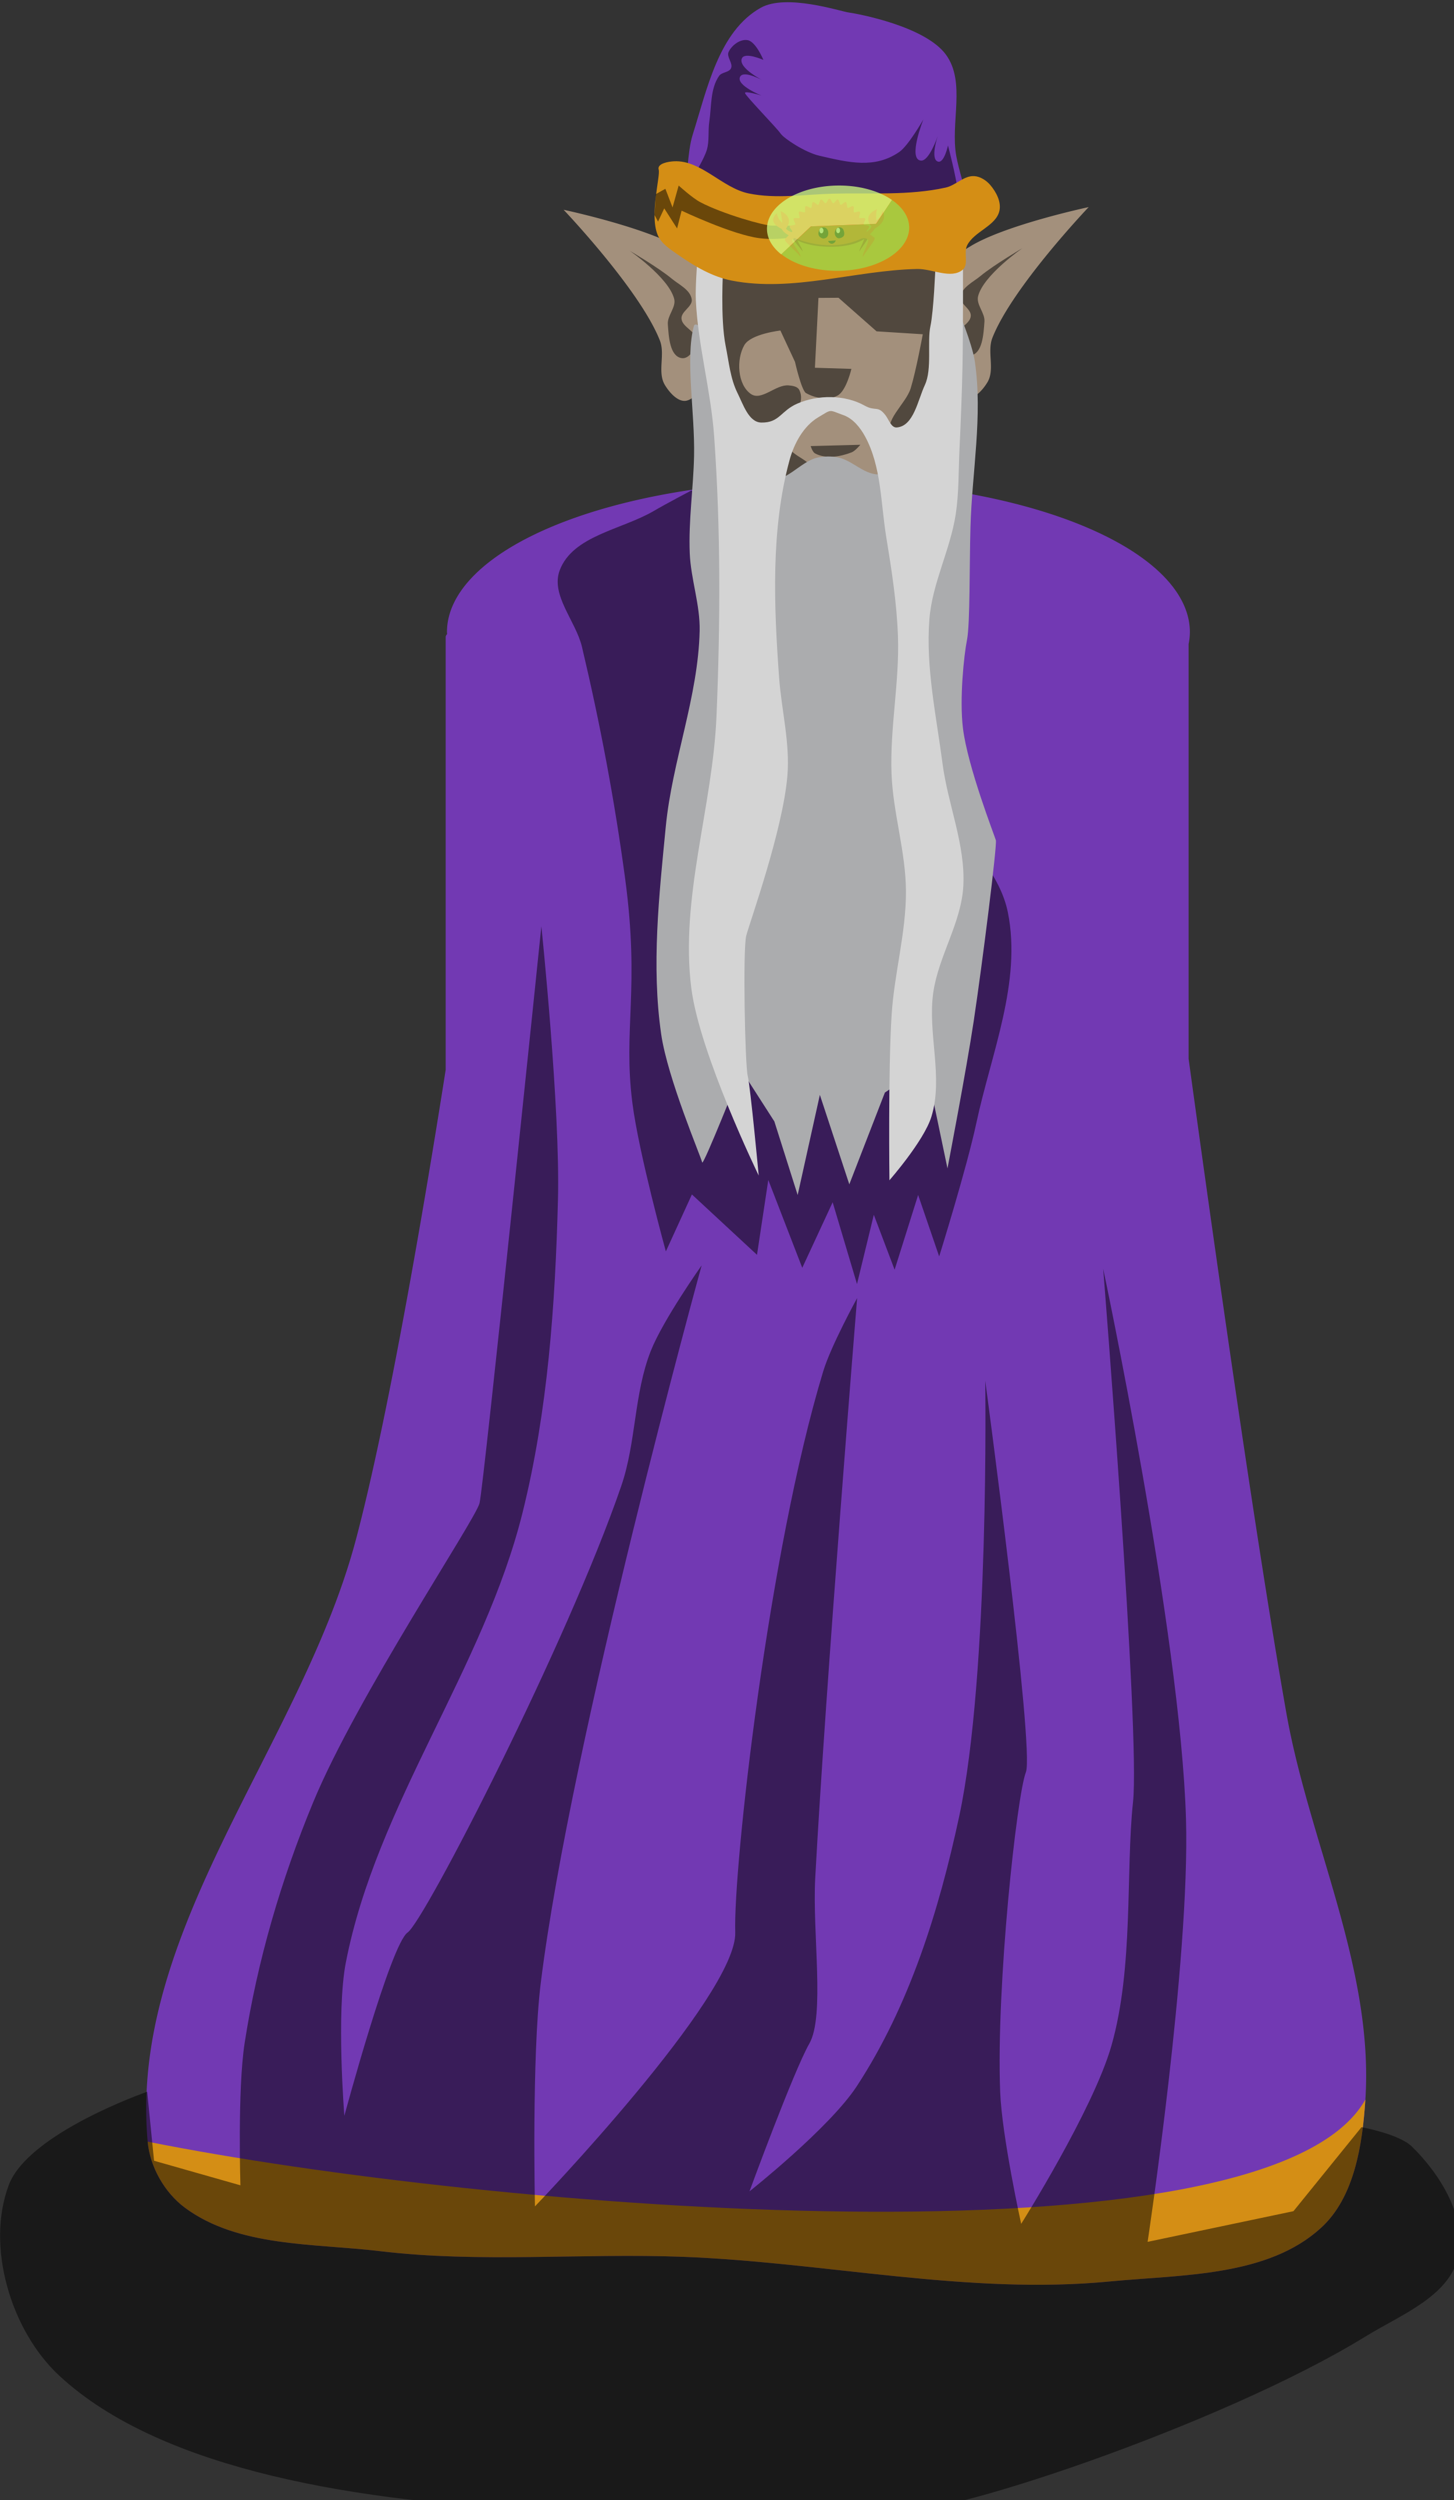 <?xml version="1.0" encoding="UTF-8" standalone="no"?>
<!-- Created with Inkscape (http://www.inkscape.org/) -->

<svg
   width="15.346mm"
   height="26.385mm"
   viewBox="0 0 15.346 26.385"
   version="1.1"
   id="svg5"
   inkscape:version="1.1.1 (3bf5ae0d25, 2021-09-20)"
   sodipodi:docname="alchemist.svg"
   inkscape:export-filename="/home/israel/programming/rs/rust_hero/assets/heros/alchemist.png"
   inkscape:export-xdpi="96"
   inkscape:export-ydpi="96"
   xmlns:inkscape="http://www.inkscape.org/namespaces/inkscape"
   xmlns:sodipodi="http://sodipodi.sourceforge.net/DTD/sodipodi-0.dtd"
   xmlns="http://www.w3.org/2000/svg"
   xmlns:svg="http://www.w3.org/2000/svg"
   xmlns:serif="http://www.serif.com/">
  <rect x="0" y="0" width="15.346" height="26.385" fill="#333333" stroke="none"/>
  <sodipodi:namedview
     id="namedview7"
     pagecolor="#ffffff"
     bordercolor="#666666"
     borderopacity="1.0"
     inkscape:pageshadow="2"
     inkscape:pageopacity="0.0"
     inkscape:pagecheckerboard="0"
     inkscape:document-units="px"
     showgrid="false"
     inkscape:zoom="4.9837781"
     inkscape:cx="29.094393"
     inkscape:cy="49.86177"
     inkscape:window-width="1366"
     inkscape:window-height="699"
     inkscape:window-x="0"
     inkscape:window-y="40"
     inkscape:window-maximized="1"
     inkscape:current-layer="layer1"
     inkscape:snap-global="false"
     fit-margin-top="0"
     fit-margin-left="0"
     fit-margin-right="0"
     fit-margin-bottom="0" />
  <defs
     id="defs2" />
  <g
     inkscape:label="Layer 1"
     inkscape:groupmode="layer"
     id="layer1"
     transform="translate(-14.945,-23.692)">
    <g
       id="g7747"
       transform="matrix(0.104,0,0,0.104,14.685,18.007)"
       inkscape:export-filename="/home/israel/programming/rs/rust_hero/assets/heros/alchemist.png"
       inkscape:export-xdpi="96"
       inkscape:export-ydpi="96">
      <path
         id="path892"
         style="fill:#7239b3;stroke-width:17.436;stroke-linecap:round;stroke-linejoin:round;paint-order:fill markers stroke"
         d="m 322.854,390.348 a 142.256,57.978 0 0 0 -142.254,57.977 142.256,57.978 0 0 0 0.062,0.756 c -0.334,0.324 -0.555,0.736 -0.555,1.203 v 165.67 c -5.826,37.109 -20.735,128.444 -34.35,179.766 -20.858,78.626 -87.076,149.614 -79.77,230.631 0.868,9.627 6.468,19.505 14.229,25.268 20.474,15.202 49.346,13.626 74.666,16.656 38.432,4.599 77.421,0.695 116.1,2.174 54.522,2.084 109.103,14.666 163.414,9.441 27.759,-2.67 60.563,-1.76 81.07,-20.658 12.703,-11.706 15.732,-31.769 16.85,-49.008 3.265,-50.349 -21.561,-98.607 -30.312,-148.297 C 489.381,790.253 471.885,664.728 464.619,611.67 V 452.906 a 142.256,57.978 0 0 0 0.488,-4.582 142.256,57.978 0 0 0 -142.254,-57.977 z"
         transform="scale(0.265)" />
      <path
         id="path846"
         style="fill:#a3907c;stroke-width:12;stroke-linecap:round;stroke-linejoin:round;paint-order:fill markers stroke"
         d="m 325.811,246.639 a 43.59,80.01 0 0 0 -42.98,66.951 c -0.006,-0.015 -0.01,-0.03 -0.016,-0.045 -2.058,-5.358 -7.443,-9.02 -12.352,-11.996 -13.568,-8.227 -45.195,-14.949 -45.195,-14.949 0,0 29.342,30.793 36.889,50.113 2.069,5.296 -1.044,12.075 1.877,16.953 1.798,3.003 5.319,7.011 8.654,5.947 7.96,-2.538 8.557,-21.214 8.629,-23.533 0.023,-0.755 0.477,-2.669 0.984,-5.139 a 43.59,80.01 0 0 0 43.51,75.717 43.59,80.01 0 0 0 43.547,-76.555 c 0.492,2.381 0.924,4.217 0.947,4.953 0.072,2.319 0.669,20.993 8.629,23.531 3.335,1.063 6.856,-2.944 8.654,-5.947 2.921,-4.878 -0.192,-11.657 1.877,-16.953 7.546,-19.32 36.889,-50.111 36.889,-50.111 0,0 -31.628,6.72 -45.195,14.947 -4.908,2.976 -10.293,6.64 -12.352,11.998 -0.026,0.069 -0.049,0.141 -0.074,0.211 A 43.59,80.01 0 0 0 325.811,246.639 Z"
         transform="scale(0.265)" />
      <path
         id="path3160"
         style="opacity:0.5;fill:#000000;fill-opacity:1;stroke:none;stroke-width:1px;stroke-linecap:butt;stroke-linejoin:miter;stroke-opacity:1"
         d="m 370.377,300.865 -53.09,6.635 -29.801,-2.643 -5.9,1.266 -1.908,50.447 27.248,37.908 c 0,0 12.695,-2.235 13.584,-7.297 0.812,-4.626 -8.176,-5.963 -9.398,-10.498 -1.874,-6.954 7.748,-14.797 4.371,-21.158 -0.687,-1.295 -2.604,-1.554 -4.064,-1.676 -4.916,-0.411 -10.379,6.105 -14.43,3.289 -5.175,-3.598 -5.66,-13.3 -2.484,-18.744 2.497,-4.28 13.789,-5.553 13.789,-5.553 l 5.584,11.982 c 0,0 2.473,10.967 4.225,11.965 3.527,2.01 8.602,2.901 12.145,0.92 3.33,-1.862 5.238,-10.178 5.238,-10.178 l -13.969,-0.436 1.352,-26.74 7.68,-0.055 14.576,12.85 17.703,1.123 c 0,0 -2.555,13.938 -4.631,20.695 -1.881,6.124 -10.998,12.826 -7.057,17.877 1.98,2.538 7.071,0.766 9.576,-1.256 7.756,-6.26 10.059,-28.16 10.059,-28.16 z m 30.67,0.396 c 0,0 -11.11,6.534 -16.041,10.639 -2.851,2.374 -7.222,4.333 -7.73,8.008 -0.38,2.743 4.083,4.553 3.932,7.318 -0.184,3.36 -5.865,4.955 -5.723,8.316 0.125,2.952 2.702,7.29 5.623,6.852 4.63,-0.695 4.993,-8.326 5.33,-12.996 0.241,-3.33 -3.258,-6.483 -2.43,-9.717 2.076,-8.102 17.039,-18.42 17.039,-18.42 z m -150.473,1.025 c 0,0 14.963,10.316 17.039,18.418 0.828,3.234 -2.67,6.387 -2.43,9.717 0.337,4.67 0.7,12.301 5.33,12.996 2.921,0.439 5.498,-3.9 5.623,-6.852 0.142,-3.362 -5.538,-4.957 -5.723,-8.316 -0.152,-2.765 4.311,-4.575 3.932,-7.318 -0.509,-3.675 -4.879,-5.632 -7.73,-8.006 -4.931,-4.105 -16.041,-10.639 -16.041,-10.639 z m 88.33,74.305 -19.021,0.498 c 0,0 0.689,2.252 1.625,2.771 4.113,2.282 9.726,1.329 14.105,-0.387 1.358,-0.532 3.291,-2.883 3.291,-2.883 z m -64.662,17.475 c 0,0 -9.689,5.083 -14.406,7.85 -12.242,7.179 -30.984,9.416 -36.033,22.68 -3.627,9.529 6.147,19.462 8.5,29.383 6.938,29.246 12.518,58.857 16.521,88.646 5.707,42.463 -0.848,57.585 2.793,86.053 2.461,19.247 12.814,56.781 12.814,56.781 l 9.977,-21.805 24.926,23.117 4.324,-28.67 13.01,33.643 11.639,-25.1 9.324,31.324 6.439,-26.529 7.965,21.029 9.006,-28.615 8.057,23.533 c 0,0 10.546,-33.79 14.234,-51.074 5.672,-26.581 17.426,-53.99 12.08,-80.639 -2.958,-14.743 -14.95,-26.126 -23.373,-38.582 -23.914,-35.368 -48.868,-70.232 -76.943,-102.396 -6.43,-7.367 -20.854,-20.629 -20.854,-20.629 z"
         transform="scale(0.265)" />
      <path
         style="fill:#abacae;fill-opacity:1;stroke:none;stroke-width:0.265px;stroke-linecap:butt;stroke-linejoin:miter;stroke-opacity:1"
         d="m 72.917,87.749 c -0.891,3.3 0.114,8.786 0.02,13.177 -0.071,3.292 -0.574,6.58 -0.439,9.87 0.109,2.647 1.064,5.236 1.005,7.884 -0.15,6.721 -2.789,13.181 -3.438,19.872 -0.678,6.987 -1.47,14.107 -0.465,21.055 0.651,4.505 4.072,12.52 4.157,13.007 0.085,0.486 3.984,-9.366 3.984,-9.366 l 3.345,5.212 2.364,7.465 2.253,-10.162 2.989,9.077 3.61,-9.313 4.16,-2.797 2.192,10.495 c 0,0 1.909,-9.931 2.66,-14.93 0.916,-6.099 2.384,-17.888 2.251,-18.365 -0.133,-0.477 -2.872,-7.465 -3.344,-11.396 -0.356,-2.966 0.098,-7.354 0.416,-8.952 0.318,-1.598 0.24,-7.628 0.35,-11.443 0.16,-5.592 1.253,-11.241 0.447,-16.777 -0.272,-1.869 -1.76,-5.386 -1.76,-5.386 -4.875,0.477 1.296,10.766 -1.767,14.588 -1.4,1.747 -4.092,2.312 -6.329,2.241 -1.461,-0.046 -2.6,-1.435 -4.033,-1.724 -0.672,-0.135 -1.384,-0.123 -2.056,0.012 -1.778,0.359 -3.352,2.773 -5.029,2.081 -4.872,-2.01 -2.612,-10.632 -6.093,-14.589 -0.368,-0.419 -1.304,-1.374 -1.449,-0.836 z"
         id="path2286"
         sodipodi:nodetypes="sssssssccccccccssssssssssssss" />
      <path
         style="fill:#d4d4d4;fill-opacity:1;stroke:none;stroke-width:0.265px;stroke-linecap:butt;stroke-linejoin:miter;stroke-opacity:1"
         d="m 73.246,81.369 2.641,0.532 c 0,0 -0.307,5.082 0.255,7.861 0.327,1.617 0.472,3.323 1.209,4.798 0.571,1.144 1.133,2.96 2.411,2.982 1.853,0.032 1.949,-1.176 3.646,-1.921 2.085,-0.915 4.843,-0.916 6.829,0.197 1.128,0.632 1.324,-0.05 2.118,0.971 0.348,0.447 0.587,1.296 1.153,1.251 1.721,-0.138 2.126,-2.757 2.856,-4.322 0.742,-1.592 0.222,-4.406 0.557,-5.95 0.335,-1.544 0.503,-5.891 0.503,-5.891 l 2.802,-0.249 c 0,0 0.021,6.82 -0.049,10.23 -0.058,2.799 -0.173,5.598 -0.304,8.394 -0.104,2.199 -0.05,4.418 -0.382,6.594 -0.554,3.622 -2.39,7.01 -2.673,10.663 -0.379,4.885 0.701,9.779 1.334,14.637 0.543,4.164 2.335,8.227 2.11,12.421 -0.2,3.726 -2.502,7.08 -3.043,10.771 -0.612,4.172 1.047,8.62 -0.199,12.649 -0.76,2.459 -4.257,6.441 -4.257,6.441 0,0 -0.137,-11.223 0.225,-16.817 0.27,-4.183 1.465,-8.3 1.452,-12.493 -0.013,-4.011 -1.313,-7.935 -1.464,-11.944 -0.175,-4.648 0.816,-9.29 0.652,-13.938 -0.119,-3.379 -0.64,-6.738 -1.188,-10.075 -0.564,-3.438 -0.486,-7.17 -2.158,-10.226 -0.488,-0.892 -1.217,-1.798 -2.175,-2.141 -1.559,-0.558 -1.133,-0.634 -2.558,0.209 -1.502,0.889 -2.463,2.662 -2.921,4.347 -1.912,7.031 -1.59,14.787 -1.062,22.054 0.242,3.331 1.122,6.656 0.842,9.984 -0.468,5.568 -3.827,14.862 -4.178,16.235 -0.351,1.373 -0.13,13.036 0.152,14.211 0.282,1.175 1.116,10.118 1.116,10.118 0,0 -5.989,-12.328 -6.839,-19.007 -1.166,-9.166 2.166,-18.37 2.554,-27.602 0.397,-9.46 0.435,-18.959 -0.238,-28.403 -0.33,-4.629 -1.63,-9.163 -1.859,-13.799 -0.062,-1.257 0.132,-3.774 0.132,-3.774 z"
         id="path1376"
         sodipodi:nodetypes="ccsssssssssccsssssssscssssssssssssscssssc" />
      <path
         style="fill:#7239b3;stroke:none;stroke-width:0.265px;stroke-linecap:butt;stroke-linejoin:miter;stroke-opacity:1"
         d="m 72.167,73.472 c 0,0 0.102,-3.466 0.617,-5.098 1.47,-4.656 2.654,-10.519 6.907,-12.916 2.605,-1.468 8.063,0.355 8.959,0.477 0.896,0.123 7.734,1.385 9.846,4.272 2.036,2.783 0.437,6.898 1.051,10.291 0.232,1.283 0.991,3.784 0.991,3.784 0,0 -6.579,4.195 -10.313,4.425 -6.255,0.386 -18.058,-5.236 -18.058,-5.236 z"
         id="path3606"
         sodipodi:nodetypes="cssssscsc" />
      <path
         style="opacity:0.5;fill:#000000;stroke:none;stroke-width:0.265px;stroke-linecap:butt;stroke-linejoin:miter;stroke-opacity:1"
         d="m 72.842,72.579 9.776,3.28 17.248,-1.1 c 0,0 -0.355,-1.914 -0.563,-2.864 -0.181,-0.828 -0.595,-2.472 -0.595,-2.472 0,0 -0.389,1.813 -1.009,1.642 -0.832,-0.229 -0.037,-2.588 -0.037,-2.588 0,0 -0.857,2.555 -1.699,2.483 -1.379,-0.117 0.247,-4.181 0.247,-4.181 0,0 -1.519,2.67 -2.453,3.31 -2.511,1.721 -5.127,1.065 -8.093,0.38 -1.484,-0.343 -3.633,-1.768 -3.963,-2.274 -0.331,-0.505 -3.544,-3.802 -3.594,-4.084 -0.049,-0.282 1.683,0.254 1.683,0.254 0,0 -2.604,-1.035 -2.186,-1.906 0.358,-0.747 2.446,0.439 2.446,0.439 0,0 -2.714,-1.344 -2.256,-2.322 0.309,-0.659 2.177,0.166 2.177,0.166 0,0 -0.76,-1.861 -1.604,-2.006 -0.745,-0.128 -1.608,0.513 -1.926,1.2 -0.234,0.506 0.476,1.148 0.245,1.655 -0.199,0.436 -0.937,0.381 -1.21,0.775 -0.904,1.305 -0.761,3.086 -0.995,4.656 -0.139,0.934 0.018,1.915 -0.242,2.823 -0.282,0.983 -1.397,2.732 -1.397,2.732 z"
         id="path7139"
         sodipodi:nodetypes="cccscscscsssscscscssssssc" />
      <path
         style="fill:#d48e15;fill-opacity:1;stroke:none;stroke-width:0.265px;stroke-linecap:butt;stroke-linejoin:miter;stroke-opacity:1"
         d="m 100.649,79.56 c -0.377,0.752 0.193,1.949 -0.458,2.481 -1.195,0.976 -3.086,-0.118 -4.629,-0.084 -6.278,0.14 -12.638,2.381 -18.801,1.179 -1.971,-0.384 -3.784,-1.461 -5.431,-2.609 -0.796,-0.555 -1.718,-1.129 -2.089,-2.025 -0.844,-2.039 0.295,-5.99 0.106,-6.619 -0.19,-0.628 0.978,-0.829 1.575,-0.855 2.737,-0.123 4.863,2.702 7.545,3.261 2.792,0.582 5.705,0.099 8.555,0.026 3.824,-0.098 7.724,0.208 11.459,-0.62 1.013,-0.225 1.853,-1.226 2.888,-1.161 0.62,0.039 1.226,0.431 1.628,0.903 0.594,0.696 1.117,1.684 0.936,2.581 -0.32,1.578 -2.562,2.103 -3.284,3.542 z"
         id="path3419"
         sodipodi:nodetypes="sssssssssssssss" />
      <path
         id="path4016"
         style="fill:#d48e15;stroke-width:17.436;stroke-linecap:round;stroke-linejoin:round;paint-order:fill markers stroke"
         d="m 65.988,1026.35 c 0.868,9.627 6.468,19.505 14.229,25.268 20.474,15.202 49.346,13.626 74.666,16.656 38.432,4.599 77.421,0.695 116.1,2.174 54.522,2.084 109.103,14.666 163.414,9.441 27.759,-2.67 60.563,-1.76 81.07,-20.658 12.703,-11.706 15.732,-31.769 16.85,-49.008 -37.587,66.971 -337.109,42.019 -466.328,16.127 z"
         transform="scale(0.265)"
         sodipodi:nodetypes="cscssscc" />
      <path
         style="opacity:0.5;fill:#000000;stroke:none;stroke-width:0.265px;stroke-linecap:butt;stroke-linejoin:miter;stroke-opacity:1"
         d="m 26.899,276.412 c 0,0 -0.307,-9.684 0.429,-14.444 1.295,-8.369 3.718,-16.609 6.958,-24.433 4.427,-10.693 16.451,-28.629 16.88,-30.34 0.429,-1.71 6.274,-58.54 6.274,-58.54 0,0 1.925,18.483 1.684,27.745 -0.277,10.644 -1.022,21.406 -3.589,31.74 -3.942,15.87 -14.816,29.608 -17.937,45.66 -0.99,5.092 -0.152,15.561 -0.152,15.561 0,0 4.686,-17.394 6.423,-18.605 1.737,-1.211 16.244,-29.476 21.681,-45.313 1.518,-4.42 1.279,-9.349 2.994,-13.696 1.236,-3.134 5.164,-8.687 5.164,-8.687 0,0 -13.266,48.116 -16.326,72.795 -0.931,7.511 -0.593,22.697 -0.593,22.697 0,0 20.54,-21.381 20.326,-27.816 -0.214,-6.435 3.35,-38.544 8.928,-56.922 0.792,-2.611 3.44,-7.428 3.44,-7.428 0,0 -3.189,39.203 -4.25,58.838 -0.302,5.6 1,14.01 -0.602,16.814 -1.602,2.804 -6.07,14.988 -6.07,14.988 0,0 8.113,-6.423 10.896,-10.679 5.34,-8.167 8.34,-17.828 10.385,-27.368 3.095,-14.436 2.643,-44.214 2.643,-44.214 0,0 5.032,37.425 4.124,39.737 -0.908,2.311 -3.028,21.598 -2.607,32.437 0.175,4.515 2.13,13.387 2.13,13.387 0,0 7.298,-11.576 9.156,-18.067 2.277,-7.953 1.444,-17.728 2.194,-24.72 0.751,-6.992 -3.028,-54.14 -3.028,-54.14 0,0 7.852,37.028 8.406,55.844 0.423,14.355 -3.896,42.907 -3.896,42.907 l 14.801,-3.112 6.905,-8.526 c 0,0 3.796,0.689 5.103,1.958 2.915,2.829 5.64,7.291 4.701,11.243 -0.951,4 -5.869,5.867 -9.37,8.024 -14.79,9.113 -44.365,18.868 -47.558,17.593 -3.193,-1.274 -64.107,5.942 -85.08,-13.646 -4.861,-4.54 -7.421,-13.073 -5.076,-19.298 1.99,-5.284 14.046,-9.468 14.046,-9.468 l 0.698,7.002 z"
         id="path5652"
         sodipodi:nodetypes="cssscssscssscscsscsscsscsscsscscccssssssccc" />
      <path
         style="opacity:0.5;fill:#000000;stroke:none;stroke-width:0.265px;stroke-linecap:butt;stroke-linejoin:miter;stroke-opacity:1"
         d="m 69.281,77.148 0.629,-1.339 1.303,2.034 0.458,-1.804 c 0,0 5.145,2.449 7.925,2.797 2.325,0.29 4.674,-0.349 6.999,-0.636 1.083,-0.134 3.235,-0.507 3.235,-0.507 0,0 -8.239,-0.16 -8.997,-0.137 -0.758,0.023 -5.011,-1.187 -7.264,-2.376 -0.816,-0.431 -2.195,-1.687 -2.195,-1.687 l -0.621,2.219 -0.728,-1.891 -0.961,0.538 -0.144,2.114 z"
         id="path6872"
         sodipodi:nodetypes="ccccsscsscccccc" />
    </g>
    <g
       id="g1537">
      <g
         style="clip-rule:evenodd;fill-rule:evenodd;stroke-linejoin:round;stroke-miterlimit:1.414"
         id="g1402"
         transform="matrix(0.001,0,0,0.001,23.092,25.699)">
        <g
           id="Layer-1"
           serif:id="Layer 1">
        <g
   transform="translate(1009.4,506.362)"
   id="g1342">
            <path
   d="m 0,-7.203 -12.072,-25.006 c 0.063,-0.947 0.111,-1.898 0.111,-2.853 0,-28.346 -29.478,-54.471 -79.069,-75.389 v 17.393 c -4.836,-1.919 -9.871,-3.787 -15.117,-5.593 v -8.108 c -70.874,-25.56 -176.383,-41.778 -294.241,-41.778 -102.973,0 -196.529,12.38 -265.791,32.554 v 28.246 h -0.002 v -34.188 c -70.96,22.55 -114.954,53.877 -114.954,88.515 0,5.46 1.101,10.838 3.217,16.113 l -7.228,12.867 c 0,0 -5.792,7.512 4.406,23.362 8.994,13.977 54.048,68.685 77.827,97.335 10.214,14.687 17.141,23.734 17.746,22.859 0.955,-1.386 -6.351,-28.961 -26.635,-60.423 -9.466,-16.895 -20.768,-39.283 -27.554,-55.819 18.942,11.99 130.23,68.029 357.232,67.801 231.994,-0.232 335.115,-72.851 346.433,-82.737 -3.955,15.889 -17.468,48.033 -28.245,70.638 -17.706,32.331 -24.12,60.478 -23.296,61.87 0.524,0.878 6.565,-8.441 15.476,-23.543 C -51.025,87.37 -11.739,30.974 -3.889,16.608 5.007,0.323 0,-7.203 0,-7.203"
   style="fill:#a52b00;fill-rule:nonzero"
   id="path1340" />

        </g>

        <g
   transform="translate(1079.49,294.885)"
   id="g1346">
            <path
   d="m 0,204.135 -79.343,-58.446 c -0.745,-2.6 -1.49,-5.201 -2.26,-7.781 l 26.062,-37.754 c 2.66,-3.84 3.196,-8.832 1.469,-13.211 -1.731,-4.358 -5.515,-7.482 -9.99,-8.247 l -44.066,-7.479 c -1.709,-3.485 -3.498,-6.916 -5.294,-10.319 L -94.907,18.51 c 1.903,-4.317 1.505,-9.335 -1.022,-13.254 -2.517,-3.937 -6.786,-6.237 -11.338,-6.058 l -44.724,1.625 c -2.315,-3.016 -4.667,-6.003 -7.067,-8.937 l 10.278,-45.432 c 1.042,-4.612 -0.274,-9.443 -3.487,-12.794 -3.195,-3.339 -7.838,-4.722 -12.253,-3.639 l -43.562,10.709 c -2.82,-2.493 -5.688,-4.953 -8.588,-7.365 l 1.567,-46.641 c 0.168,-4.721 -2.033,-9.208 -5.812,-11.829 -3.777,-2.636 -8.57,-3.032 -12.701,-1.074 l -40.638,19.321 c -3.273,-1.878 -6.565,-3.737 -9.892,-5.537 l -7.181,-45.961 c -0.729,-4.656 -3.724,-8.612 -7.919,-10.418 -4.185,-1.817 -8.976,-1.228 -12.648,1.536 l -36.232,27.185 c -3.569,-1.185 -7.153,-2.32 -10.779,-3.407 l -15.617,-43.585 c -1.588,-4.443 -5.25,-7.706 -9.716,-8.624 -4.45,-0.909 -9.028,0.632 -12.114,4.08 l -30.499,34.119 c -3.685,-0.423 -7.377,-0.81 -11.076,-1.131 l -23.549,-39.676 c -2.384,-4.018 -6.597,-6.464 -11.139,-6.464 -4.529,0 -8.75,2.446 -11.118,6.464 l -23.555,39.676 c -3.701,0.321 -7.408,0.708 -11.088,1.131 l -30.499,-34.119 c -3.09,-3.448 -7.684,-4.989 -12.122,-4.08 -4.46,0.93 -8.128,4.181 -9.707,8.624 l -15.629,43.585 c -3.621,1.087 -7.205,2.23 -10.78,3.407 l -36.22,-27.185 c -3.683,-2.774 -8.478,-3.361 -12.668,-1.536 -4.181,1.806 -7.188,5.762 -7.913,10.418 l -7.186,45.961 c -3.322,1.8 -6.614,3.649 -9.895,5.537 l -40.634,-19.321 c -4.127,-1.966 -8.945,-1.562 -12.704,1.074 -3.773,2.621 -5.98,7.108 -5.81,11.829 l 1.562,46.641 c -2.894,2.412 -5.756,4.872 -8.591,7.365 l -43.554,-10.709 c -4.423,-1.074 -9.062,0.3 -12.265,3.639 -3.221,3.351 -4.526,8.182 -3.491,12.794 l 10.257,45.432 c -2.378,2.945 -4.733,5.921 -7.042,8.937 l -44.724,-1.625 c -4.513,-0.135 -8.821,2.121 -11.343,6.058 -2.527,3.919 -2.91,8.937 -1.029,13.254 l 18.528,42.388 c -1.799,3.403 -3.586,6.834 -5.309,10.319 l -44.063,7.479 c -4.479,0.754 -8.252,3.876 -9.994,8.247 -1.728,4.379 -1.167,9.371 1.474,13.211 l 26.066,37.754 c -0.201,0.667 -0.387,1.339 -0.587,2.008 l -73.696,78.285 c 0,0 -11.296,8.851 5.147,29.654 14.5,18.351 88.951,91.096 128.271,129.205 16.606,19.348 27.984,31.329 29.172,30.293 1.876,-1.645 -7.972,-36.847 -40.682,-78.149 -25.216,-37.056 -57.941,-94.049 -50.267,-100.618 0,0 8.729,-11.081 26.242,-19.057 0.641,0.512 -0.662,-0.507 0,0 0,0 369.595,170.491 712.429,2.884 39.164,-7.025 62.873,13.955 62.873,13.955 8.176,4.74 -12.996,63.344 -30.407,102.137 -23.679,44.05 -27.151,78.422 -25.144,79.614 1.268,0.757 9.883,-12.353 22.172,-33.217 C -67.814,332.649 -10.492,252.1 0,232.534 11.895,210.352 0,204.135 0,204.135"
   style="fill:#f74c00;fill-rule:nonzero"
   id="path1344" />

        </g>

        <g
   transform="translate(917.896,244.679)"
   id="g1350">
            <path
   d="m 0,232.466 c 0,0 53.179,-2.466 123.032,-73.462 l 9.898,-21.979 c 0,0 -108.417,-107.848 60.118,-182.291 0,0 -14.755,24.112 -10.426,117.272 0,0 50.815,-17.649 65.714,-99.94 0,0 74.12,97.724 -80.502,189.377 0,0 -72.54,116.289 -174.805,105.15 z"
   style="fill:#f74c00;fill-rule:nonzero"
   id="path1348" />

        </g>

        <g
   transform="translate(676.997,488.361)"
   id="g1354">
            <path
   d="m 0,-78.192 c 0,0 36.935,-40.443 73.871,0 0,0 29.022,53.927 0,80.887 0,0 -47.487,37.748 -73.871,0 0,0 -31.658,-29.659 0,-80.887"
   style="fill-rule:nonzero"
   id="path1352" />

        </g>

        <g
   transform="translate(719.761,425.169)"
   id="g1358">
            <path
   d="m 0,0.004 c 0,15.746 -9.282,28.514 -20.732,28.514 -11.448,0 -20.73,-12.768 -20.73,-28.514 0,-15.75 9.282,-28.518 20.73,-28.518 C -9.282,-28.514 0,-15.746 0,0.004"
   style="fill:#ffffff;fill-rule:nonzero"
   id="path1356" />

        </g>

        <g
   transform="translate(512.148,482.736)"
   id="g1362">
            <path
   d="m 0,-83.609 c 0,0 63.355,-28.052 80.648,34.562 0,0 18.114,72.98 -52.03,77.099 0,0 -89.444,-17.228 -28.618,-111.661"
   style="fill-rule:nonzero"
   id="path1360" />

        </g>

        <g
   transform="translate(543.968,426.204)"
   id="g1366">
            <path
   d="m 0,0.002 c 0,16.239 -9.572,29.409 -21.381,29.409 -11.804,0 -21.379,-13.17 -21.379,-29.409 0,-16.244 9.575,-29.411 21.379,-29.411 C -9.572,-29.409 0,-16.242 0,0.002"
   style="fill:#ffffff;fill-rule:nonzero"
   id="path1364" />

        </g>

        <g
   transform="translate(593.317,576.574)"
   id="g1370">
            <path
   d="m 0,-40.271 80.796,-6.484 c 0,0 -2.738,13.006 -13.279,22.769 0,0 -27.79,30.47 -59.673,-2.533 0,0 -5.217,-5.629 -7.844,-13.752"
   style="fill-rule:nonzero"
   id="path1368" />

        </g>

        <g
   transform="translate(269.796,270.778)"
   id="g1374">
            <path
   d="m 0,190.741 c -0.667,0 -1.321,0.049 -1.973,0.101 -26.234,-5.971 -99.973,-25.185 -119.464,-56.363 0,0 99.227,-112.872 -55.86,-185.019 l 18.057,124.878 c 0,0 -47.809,-31.949 -58.126,-101.346 0,0 -116.423,84.494 51.384,165.474 0,0 15.22,57.187 161.349,102.815 l 0.107,-0.435 c 1.471,0.272 2.977,0.435 4.526,0.435 13.808,0 25.003,-11.312 25.003,-25.271 0,-13.956 -11.195,-25.269 -25.003,-25.269"
   style="fill:#f74c00;fill-rule:nonzero"
   id="path1372" />

        </g>

    </g>
      </g>
      <g
         id="g1512">
        <path
           id="path24718"
           style="opacity:0.75;fill:#9bdb4d;stroke-width:3.814;stroke-linecap:round;stroke-linejoin:round;paint-order:fill markers stroke"
           d="m 24.047,25.675 a 0.45,0.75 89.231 0 0 -0.022,-0.003 0.45,0.75 89.231 0 1 0.037,0.007 0.45,0.75 89.231 0 0 -0.015,-0.004 z m -0.087,-0.015 a 0.45,0.75 89.231 0 0 -0.023,-0.002 0.45,0.75 89.231 0 1 0.03,0.003 0.45,0.75 89.231 0 0 -0.007,-0.001 z m 0.156,0.032 a 0.45,0.75 89.231 0 1 0.027,0.008 0.45,0.75 89.231 0 0 -0.027,-0.008 z m -0.219,-0.038 a 0.45,0.75 89.231 0 0 -0.042,-0.003 0.45,0.75 89.231 0 1 0.042,0.003 z M 23.701,25.654 a 0.45,0.75 89.231 0 0 -0.019,0.002 0.45,0.75 89.231 0 1 0.019,-0.002 z m 0.637,0.134 a 0.45,0.75 89.231 0 1 0.012,0.007 0.45,0.75 89.231 0 0 -0.012,-0.007 z m 0.021,0.015 -0.167,0.251 -0.687,0.027 -0.313,0.294 a 0.45,0.75 89.231 0 0 0.609,0.175 0.45,0.75 89.231 0 0 0.74,-0.463 0.45,0.75 89.231 0 0 -0.181,-0.284 z m -0.912,-0.1 a 0.45,0.75 89.231 0 0 -0.022,0.007 0.45,0.75 89.231 0 1 0.022,-0.007 z m -0.082,0.03 a 0.45,0.75 89.231 0 0 -0.02,0.009 0.45,0.75 89.231 0 1 0.02,-0.009 z m -0.192,0.117 a 0.45,0.75 89.231 0 0 -0.01,0.009 0.45,0.75 89.231 0 1 0.01,-0.009 z m -0.048,0.048 a 0.45,0.75 89.231 0 0 -0.01,0.012 0.45,0.75 89.231 0 1 0.01,-0.012 z m -0.063,0.1 a 0.45,0.75 89.231 0 0 -0.005,0.013 0.45,0.75 89.231 0 1 0.005,-0.013 z m -0.017,0.054 a 0.45,0.75 89.231 0 0 -0.002,0.014 0.45,0.75 89.231 0 1 0.002,-0.014 z m -1.66e-4,0.109 a 0.45,0.75 89.231 0 0 0.002,0.01 0.45,0.75 89.231 0 1 -0.002,-0.01 z m 0.016,0.053 a 0.45,0.75 89.231 0 0 0.006,0.014 0.45,0.75 89.231 0 1 -0.006,-0.014 z" />
        <path
           id="path24720"
           style="opacity:0.75;fill:#d1ff82;stroke-width:3.814;stroke-linecap:round;stroke-linejoin:round;paint-order:fill markers stroke"
           d="m 24.012,25.668 a 0.45,0.75 89.231 0 0 -0.232,-0.018 0.45,0.75 89.231 0 0 -0.74,0.463 0.45,0.75 89.231 0 0 0.15,0.263 l 0.314,-0.295 0.687,-0.027 0.168,-0.252 a 0.45,0.75 89.231 0 0 -0.348,-0.134 z" />
      </g>
    </g>
  </g>
</svg>
